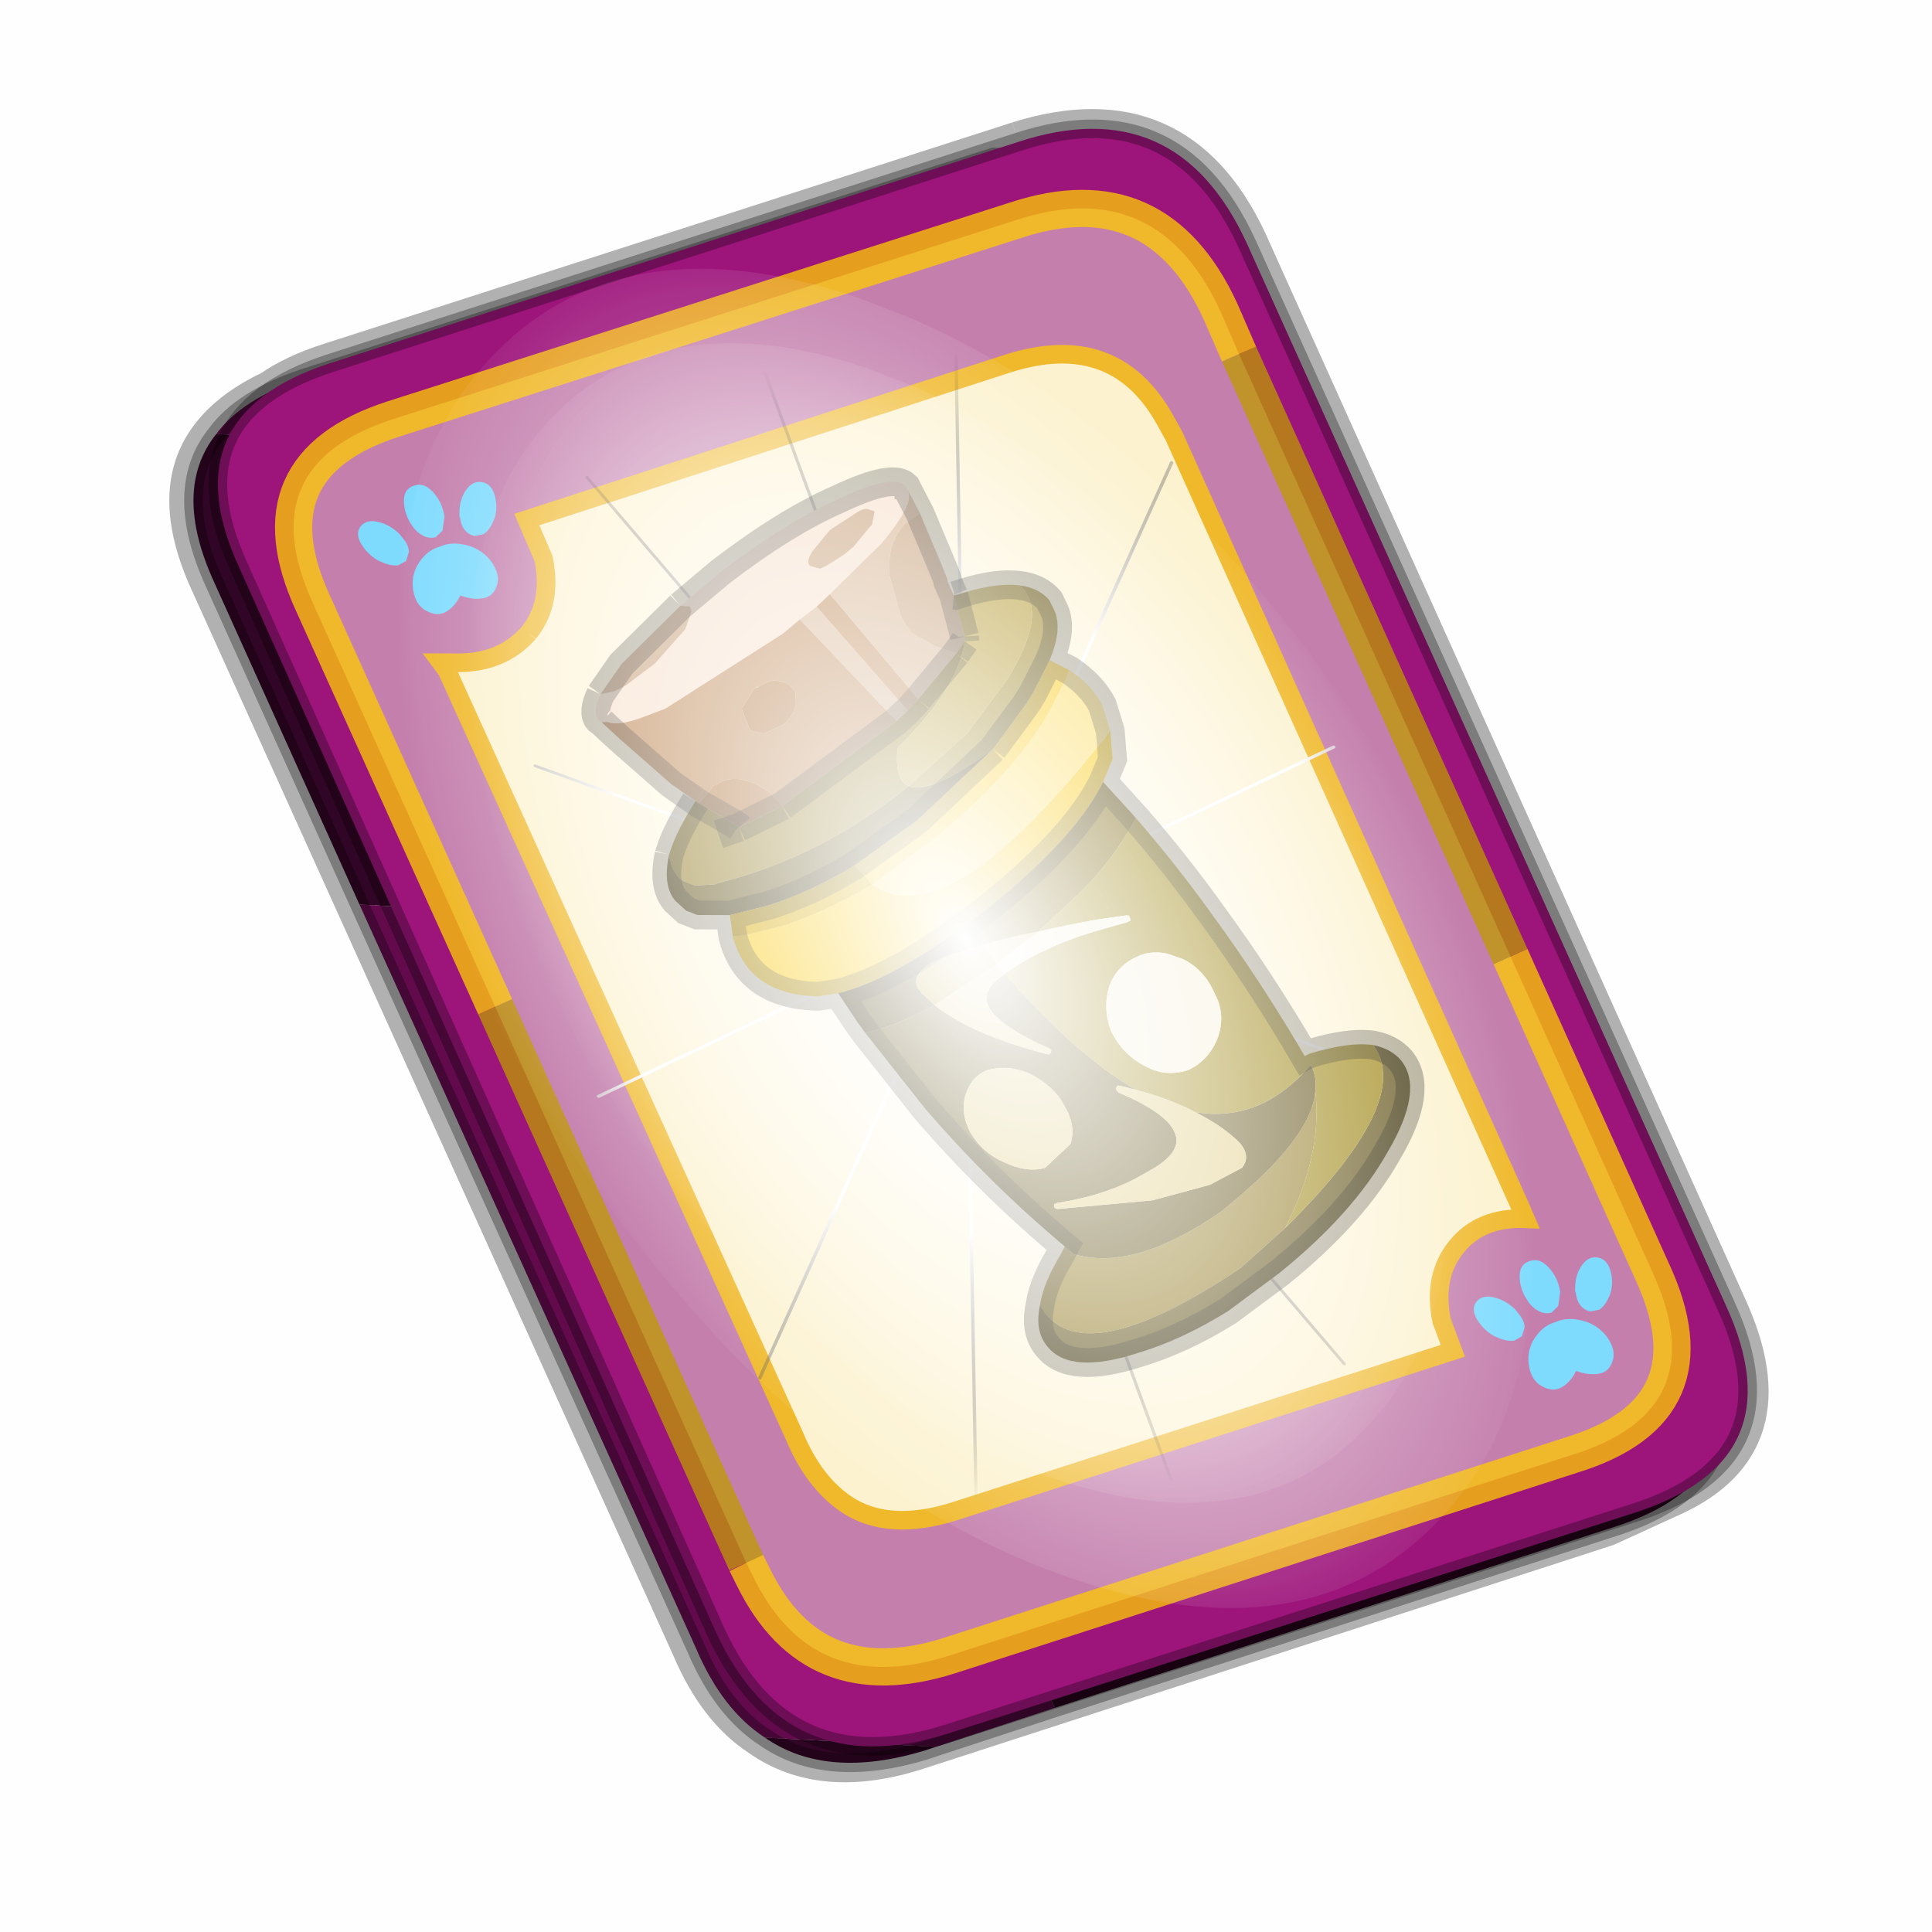 <?xml version='1.0' encoding='UTF-8'?>
<svg xmlns:xlink="http://www.w3.org/1999/xlink" xmlns="http://www.w3.org/2000/svg" version="1.1" width="60px" height="60px" viewBox="0.0 0.0 60.0 60.0"><defs><g id="c1"><path fill="#000000" fill-opacity="0.004" d="M0.0 0.0 L60.0 0.0 60.0 60.0 0.0 60.0 0.0 0.0"/></g><g id="c2"><path fill="none" stroke="#000000" stroke-width="1.0" stroke-opacity="0.302" d="M22.3 0.35 Q26.6 -1.0 28.5 3.05 L41.4 31.7 Q43.1 35.4 39.9 36.85 L38.15 37.65 19.65 43.65 Q17.05 44.5 15.35 43.3 14.2 42.55 13.5 40.9 L0.55 12.25 Q-0.6 9.75 0.6 8.25 1.15 7.55 2.2 7.05 2.85 6.6 3.8 6.3 L22.3 0.35"/><path fill="#300525" stroke="none" d="M25.55 0.9 Q26.9 1.6 27.8 3.55 L40.7 32.15 Q42.6 36.3 38.3 37.65 L23.3 42.5 13.15 21.4 4.6 20.9 0.7 12.25 Q-0.45 9.75 0.75 8.25 L29.8 9.75 25.55 0.9 M20.1 43.55 L19.8 43.65 Q17.15 44.45 15.5 43.3 L20.1 43.55"/><path fill="#630a4c" stroke="none" d="M23.3 42.5 L20.1 43.55 15.5 43.3 Q14.35 42.55 13.65 40.9 L4.6 20.9 13.15 21.4 23.3 42.5 M0.75 8.25 Q1.45 7.3 3.1 6.75 L21.65 0.8 25.55 0.9 29.8 9.75 0.75 8.25"/><path fill="none" stroke="#000000" stroke-width="0.5" stroke-opacity="0.302" d="M25.55 0.9 Q26.9 1.6 27.8 3.55 L40.7 32.15 Q42.6 36.3 38.3 37.65 L23.3 42.5 20.1 43.55 19.8 43.65 Q17.15 44.45 15.5 43.3 14.35 42.55 13.65 40.9 L4.6 20.9 0.7 12.25 Q-0.45 9.75 0.75 8.25 1.45 7.3 3.1 6.75 L21.65 0.8 25.55 0.9"/><path fill="#9d147b" stroke="none" d="M14.2 40.5 L1.35 11.8 Q-0.5 7.75 3.8 6.35 L22.3 0.4 Q26.55 -1.0 28.45 3.1 L41.35 31.7 Q43.25 35.85 38.9 37.25 L20.4 43.2 Q16.1 44.55 14.2 40.5"/><path fill="none" stroke="#000000" stroke-width="0.5" stroke-opacity="0.302" d="M14.2 40.5 L1.35 11.8 Q-0.5 7.75 3.8 6.35 L22.3 0.4 Q26.55 -1.0 28.45 3.1 L41.35 31.7 Q43.25 35.85 38.9 37.25 L20.4 43.2 Q16.1 44.55 14.2 40.5"/><path fill="#fcf2cf" stroke="none" d="M9.15 13.6 Q9.8 12.8 9.55 11.6 L9.1 10.55 22.05 6.35 Q24.9 5.45 26.25 7.85 L26.5 8.3 35.8 29.0 35.95 29.35 Q34.75 29.3 34.1 30.1 33.45 30.9 33.7 32.1 L34.0 32.9 20.65 37.2 Q18.8 37.8 17.65 37.0 16.8 36.4 16.3 35.2 L6.95 14.6 6.8 14.4 7.1 14.4 Q8.4 14.45 9.15 13.6"/><path fill="#c47fad" stroke="none" d="M8.25 23.65 L3.35 12.8 Q1.65 9.1 5.5 7.85 L22.25 2.5 Q26.05 1.25 27.75 4.95 L28.25 6.1 35.55 22.3 39.35 30.75 Q41.1 34.5 37.2 35.7 L20.45 41.1 Q16.8 42.25 15.2 39.0 L15.0 38.6 8.25 23.65 M9.15 13.6 Q8.4 14.45 7.1 14.4 L6.8 14.4 6.95 14.6 16.3 35.2 Q16.8 36.4 17.65 37.0 18.8 37.8 20.65 37.2 L34.0 32.9 33.7 32.1 Q33.45 30.9 34.1 30.1 34.75 29.3 35.95 29.35 L35.8 29.0 26.5 8.3 26.25 7.85 Q24.9 5.45 22.05 6.35 L9.1 10.55 9.55 11.6 Q9.8 12.8 9.15 13.6"/><path fill="none" stroke="#ffcc00" stroke-width="1.0" stroke-opacity="0.749" d="M8.25 23.65 L3.35 12.8 Q1.65 9.1 5.5 7.85 L22.25 2.5 Q26.05 1.25 27.75 4.95 L28.25 6.1 M35.55 22.3 L39.35 30.75 Q41.1 34.5 37.2 35.7 L20.45 41.1 Q16.8 42.25 15.2 39.0 L15.0 38.6"/><path fill="none" stroke="#bf9900" stroke-width="1.0" stroke-opacity="0.749" d="M28.25 6.1 L35.55 22.3 M15.0 38.6 L8.25 23.65"/><path fill="none" stroke="#f0b92b" stroke-width="0.5" d="M9.15 13.6 Q9.8 12.8 9.55 11.6 L9.1 10.55 22.05 6.35 Q24.9 5.45 26.25 7.85 L26.5 8.3 35.8 29.0 35.95 29.35 Q34.75 29.3 34.1 30.1 33.45 30.9 33.7 32.1 L34.0 32.9 20.65 37.2 Q18.8 37.8 17.65 37.0 16.8 36.4 16.3 35.2 L6.95 14.6 6.8 14.4 7.1 14.4 Q8.4 14.45 9.15 13.6"/></g><g id="c3"><path fill="#7fdbfe" stroke="none" d="M10.75 4.9 Q10.75 4.6 10.9 4.35 11.25 3.45 11.95 2.75 13.3 1.5 14.35 2.1 15.4 2.7 14.95 4.45 14.7 5.4 14.1 6.15 L13.75 6.5 Q13.1 7.15 12.35 7.35 L11.4 7.2 Q10.95 6.9 10.75 6.4 10.5 5.75 10.75 4.9 M7.5 5.9 Q7.0 5.85 6.6 5.5 6.05 5.0 5.8 4.15 L5.7 3.6 Q5.55 2.65 5.8 1.7 6.25 0.0 7.5 0.0 L7.6 0.0 Q8.85 0.0 9.3 1.7 9.55 2.65 9.4 3.6 L9.3 4.15 8.5 5.5 7.6 5.9 7.5 5.9 M4.35 4.9 Q4.6 5.75 4.35 6.4 L3.7 7.2 2.75 7.35 Q2.0 7.15 1.35 6.5 L1.0 6.15 Q0.4 5.4 0.15 4.45 -0.3 2.7 0.75 2.1 1.8 1.5 3.15 2.75 3.85 3.45 4.2 4.35 L4.35 4.9 M5.5 13.7 Q4.45 13.9 3.65 12.95 2.75 12.0 3.2 10.25 3.7 8.5 5.25 7.6 6.4 6.9 7.55 7.0 8.75 6.9 9.9 7.6 11.45 8.5 11.95 10.25 12.35 12.0 11.5 12.95 10.7 13.9 9.65 13.7 8.55 13.5 7.55 12.6 6.55 13.5 5.5 13.7"/></g><g id="c4"><g><use transform="matrix(1.0,0.0,0.0,1.0,0.0,0.0)" xlink:href="#c3"/></g></g><radialGradient gradientUnits="userSpaceOnUse" r="819.2" cx="0" cy="0" spreadMethod="pad" gradientTransform="matrix(0.091,0.0,0.0,0.091,0.6,3.4)" id="gradient1"><stop offset="0.0" stop-color="#ffffff"/><stop offset="1.0" stop-color="#ffffff" stop-opacity="0.0"/></radialGradient><g id="c5"><path stroke="none" fill="url(#gradient1)" d="M36.65 -54.65 Q60.05 -42.0 69.75 -17.95 80.55 8.9 68.0 34.1 55.45 59.35 26.8 68.2 -1.8 77.05 -29.7 64.3 -57.6 51.6 -68.45 24.75 -79.3 -2.05 -66.75 -27.25 L-66.7 -27.3 Q-54.1 -52.5 -25.5 -61.4 3.1 -70.2 31.0 -57.5 L36.65 -54.65"/></g><g id="c6"><g><use transform="matrix(1.0,0.0,0.0,1.0,0.0,0.0)" xlink:href="#c5"/></g></g><radialGradient gradientUnits="userSpaceOnUse" r="819.2" cx="0" cy="0" spreadMethod="pad" gradientTransform="matrix(0.209,0.0,0.0,0.177,67.15,107.2)" id="gradient2"><stop offset="0.357" stop-color="#ffffff"/><stop offset="0.671" stop-opacity="0.0"/></radialGradient><g id="c7"><path fill="none" stroke-linejoin="round" stroke-linecap="round" stroke="url(#gradient2)" stroke-width="0.5" d="M136.55 165.8 L68.6 106.0 68.4 106.0 118.25 201.5 M68.2 105.7 L68.25 105.8 68.25 105.75 68.2 105.7 0.0 45.7 M68.25 105.8 L68.3 105.85 68.3 105.8 68.25 105.75 49.95 0.05 M0.05 97.7 L68.15 105.95 68.25 105.85 68.25 105.8 M68.3 105.85 L68.25 105.85 68.3 106.0 68.3 105.85 68.3 105.8 68.35 105.8 68.3 105.8 86.6 18.35 M50.0 193.2 L68.3 106.0 68.15 105.95 18.25 151.55 M68.4 106.0 L68.3 106.0 86.55 211.5 M68.4 106.0 L68.3 105.85 M68.6 106.0 L68.35 105.8 118.25 60.15 M136.6 114.25 L68.6 106.0 M68.2 105.7 L18.25 10.05"/></g><g id="c8"><g><use transform="matrix(1.0,0.0,0.0,1.0,0.0,0.0)" xlink:href="#c7"/></g></g><g id="c9"><path fill="#f8e2cf" stroke="none" d="M1.95 3.05 L1.9 2.85 Q1.95 1.9 5.0 1.1 7.85 0.25 12.15 0.05 L14.9 0.05 14.55 0.4 14.65 0.65 15.5 1.15 17.85 1.5 19.75 1.4 20.4 1.25 21.05 0.9 Q22.0 1.35 22.0 1.85 L21.95 2.05 21.7 2.25 Q21.4 2.8 20.1 3.25 L18.95 3.65 11.75 4.6 10.6 4.6 9.5 4.65 8.55 4.6 4.75 4.3 Q2.8 3.95 2.2 3.45 L2.0 3.2 1.95 3.05 M4.05 2.85 L4.55 3.25 4.65 3.25 6.0 3.5 6.15 3.5 6.4 3.5 6.65 3.5 7.75 3.35 8.1 3.25 8.4 2.8 Q8.45 2.5 7.8 2.3 L6.45 2.05 6.3 2.05 5.1 2.2 4.7 2.25 Q4.35 2.3 4.2 2.45 L4.05 2.7 4.0 2.75 4.0 2.8 4.05 2.85"/><path fill="#d9b897" stroke="none" d="M1.95 3.05 L2.0 3.2 2.2 3.45 Q2.8 3.95 4.75 4.3 L8.55 4.6 8.55 11.75 5.5 11.2 6.1 10.2 6.6 8.85 6.5 7.95 5.55 5.85 4.95 5.15 Q4.3 4.5 3.25 4.3 L2.25 4.4 1.95 3.05 M9.5 4.65 L10.6 4.6 10.15 11.9 9.35 11.85 9.5 4.65"/><path fill="#cca884" stroke="none" d="M21.05 0.9 L20.4 1.25 19.75 1.4 17.85 1.5 15.5 1.15 14.65 0.65 14.55 0.4 14.9 0.05 19.2 0.4 21.05 0.9 M4.05 2.85 L4.0 2.8 4.0 2.75 4.05 2.7 4.2 2.45 Q4.35 2.3 4.7 2.25 L5.1 2.2 6.3 2.05 6.45 2.05 7.8 2.3 Q8.45 2.5 8.4 2.8 L8.1 3.25 7.75 3.35 6.65 3.5 6.4 3.5 6.15 3.5 6.0 3.5 4.65 3.25 4.55 3.25 4.05 2.85 M3.65 8.8 L3.45 8.1 3.35 7.9 3.15 7.3 2.25 4.4 3.25 4.3 Q4.3 4.5 4.95 5.15 L5.55 5.85 6.5 7.95 6.6 8.85 6.1 10.2 5.5 11.2 4.75 11.0 4.6 10.8 3.65 8.8"/><path fill="#c28f5f" stroke="none" d="M8.55 4.6 L9.5 4.65 9.35 11.85 8.55 11.75 8.55 4.6 M10.6 4.6 L11.75 4.6 18.95 3.65 20.1 3.25 Q21.4 2.8 21.7 2.25 L21.95 2.05 21.8 3.25 21.25 6.85 20.85 8.35 20.8 8.55 19.6 8.35 19.2 8.45 Q18.65 8.55 18.2 9.15 17.55 10.05 17.55 11.25 L17.55 11.45 10.15 11.9 10.6 4.6 M14.65 5.85 L14.55 5.85 14.55 5.9 Q14.05 5.95 13.7 6.15 13.2 6.6 13.2 7.05 L13.2 7.2 13.2 7.35 13.6 7.85 13.95 8.1 14.65 8.25 14.75 8.25 15.85 7.95 16.25 7.45 16.25 7.2 15.9 6.2 14.75 5.85 14.65 5.85"/><path fill="#9c8738" stroke="none" d="M20.85 8.35 L21.3 8.5 Q22.8 9.0 23.7 9.6 24.25 10.5 24.0 11.15 L23.7 11.7 22.9 12.3 22.65 12.4 Q17.7 14.8 11.85 14.9 12.2 14.15 11.0 13.0 6.55 12.65 4.75 11.0 L5.5 11.2 8.55 11.75 9.35 11.85 10.15 11.9 17.55 11.45 20.0 10.85 20.0 10.8 20.1 10.45 20.8 8.55 20.85 8.35 M21.05 10.45 L20.0 10.85 21.05 10.45 M21.05 38.5 L21.55 38.7 Q23.15 39.25 24.0 40.0 24.85 44.15 14.75 45.25 L11.65 45.15 Q7.7 43.5 5.85 40.7 7.55 42.45 13.3 42.35 L13.35 42.35 13.6 42.35 Q19.15 41.85 20.95 39.1 L21.05 38.5"/><path fill="#b57e4a" stroke="none" d="M20.8 8.55 L20.1 10.45 20.0 10.8 20.0 10.85 17.55 11.45 17.55 11.25 Q17.55 10.05 18.2 9.15 18.65 8.55 19.2 8.45 L19.6 8.35 20.8 8.55 M14.55 5.9 L14.65 5.85 14.75 5.85 15.9 6.2 16.25 7.2 16.25 7.45 15.85 7.95 14.75 8.25 14.65 8.25 13.95 8.1 13.6 7.85 13.2 7.35 13.2 7.2 13.2 7.05 Q13.2 6.6 13.7 6.15 14.05 5.95 14.55 5.9"/><path fill="#6f612b" stroke="none" d="M23.7 9.6 Q25.0 10.6 25.0 11.65 L24.9 12.4 24.6 12.95 23.3 14.05 21.45 14.95 Q19.3 15.85 16.65 16.25 L12.65 16.55 7.25 16.25 Q11.25 16.0 11.85 14.9 17.7 14.8 22.65 12.4 L22.9 12.3 23.7 11.7 24.0 11.15 Q24.25 10.5 23.7 9.6 M21.85 23.3 L22.0 28.3 Q21.95 33.4 21.05 38.5 L20.95 39.1 Q19.15 41.85 13.6 42.35 L13.35 42.35 13.3 42.35 Q7.55 42.45 5.85 40.7 5.3 40.2 5.15 39.5 9.1 40.15 11.35 37.5 10.7 39.0 10.6 40.25 10.6 41.15 11.35 41.3 L13.2 40.9 16.0 39.6 20.1 36.75 20.15 36.65 20.15 36.55 20.05 36.45 19.95 36.5 19.9 36.5 Q17.95 37.7 16.0 38.15 L14.95 38.35 Q13.15 38.65 12.85 37.65 12.5 36.6 13.75 34.15 L13.75 34.0 13.7 33.9 13.55 33.85 13.45 33.95 12.95 34.65 Q14.2 31.25 14.3 25.6 L15.05 25.6 Q15.85 25.7 16.05 26.35 16.3 27.45 15.05 30.05 L15.0 30.2 15.1 30.3 15.25 30.3 15.3 30.25 Q17.65 26.95 18.15 24.5 19.95 24.15 21.2 23.6 L21.85 23.3 M24.0 40.0 Q25.1 40.85 25.1 41.9 25.15 43.8 21.7 45.2 19.5 46.15 16.7 46.55 L13.4 46.75 Q8.45 46.85 5.0 45.55 1.45 44.3 1.4 42.35 1.4 41.55 2.0 40.8 2.2 44.4 11.65 45.15 L14.75 45.25 Q24.85 44.15 24.0 40.0 M16.65 30.45 Q16.1 31.75 16.35 32.85 16.55 34.1 17.4 34.6 L19.2 34.7 Q20.1 34.3 20.65 33.1 21.2 32.0 21.0 30.8 20.75 29.65 19.9 29.1 19.0 28.55 18.15 28.9 17.15 29.4 16.65 30.45"/><path fill="#f9cb17" stroke="none" d="M23.9 15.0 Q25.25 17.85 22.5 20.25 L21.6 20.8 Q19.05 22.05 14.25 22.35 L13.45 22.4 Q7.15 22.65 3.95 21.25 L2.8 20.65 1.95 19.45 Q15.4 22.3 16.6 17.6 19.25 17.15 21.45 16.3 L23.3 15.4 23.9 15.0"/><path fill="#d8ad05" stroke="none" d="M16.65 16.25 Q19.3 15.85 21.45 14.95 L23.3 14.05 23.9 15.0 23.3 15.4 21.45 16.3 Q19.25 17.15 16.6 17.6 L16.65 16.25"/><path fill="#5b5024" stroke="none" d="M21.6 20.8 L21.8 22.6 21.85 23.3 21.2 23.6 Q19.95 24.15 18.15 24.5 L18.25 23.7 Q18.35 22.8 17.6 22.7 16.95 22.55 15.7 23.1 L15.05 23.35 14.25 23.7 14.25 22.35 Q19.05 22.05 21.6 20.8"/><path fill="#c1a846" stroke="none" d="M14.25 23.7 L15.05 23.35 15.7 23.1 Q16.95 22.55 17.6 22.7 18.35 22.8 18.25 23.7 L18.15 24.5 14.3 24.95 14.25 23.7"/><path fill="#bfa74c" stroke="none" d="M0.7 10.6 L0.9 10.4 Q1.8 9.55 3.6 8.85 L3.65 8.8 4.6 10.8 4.75 11.0 Q6.55 12.65 11.0 13.0 12.2 14.15 11.85 14.9 L7.7 14.75 4.35 13.95 Q0.35 12.65 0.7 10.6"/><path fill="#a8933e" stroke="none" d="M11.85 14.9 Q11.25 16.0 7.25 16.25 L4.35 15.55 3.75 15.35 2.0 14.6 Q0.45 13.8 0.15 12.8 L0.0 12.2 Q0.0 11.35 0.7 10.6 0.35 12.65 4.35 13.95 L7.7 14.75 11.85 14.9"/><path fill="#fce072" stroke="none" d="M1.95 19.45 L1.4 18.15 Q1.15 17.0 1.55 15.65 L2.0 15.9 3.75 16.65 4.35 16.85 Q7.85 17.95 12.65 17.85 L16.6 17.6 Q15.4 22.3 1.95 19.45"/><path fill="#fad030" stroke="none" d="M7.25 16.25 L12.65 16.55 16.65 16.25 16.6 17.6 12.65 17.85 Q7.85 17.95 4.35 16.85 L3.75 16.65 2.0 15.9 1.55 15.65 2.0 14.6 3.75 15.35 4.35 15.55 7.25 16.25"/><path fill="#887322" stroke="none" d="M3.85 23.8 L3.9 22.4 3.95 21.25 Q7.15 22.65 13.45 22.4 L14.25 22.35 14.25 23.7 Q13.05 24.2 11.55 25.05 L8.7 24.9 Q6.3 24.75 3.85 23.8"/><path fill="#a69129" stroke="none" d="M2.0 40.8 Q2.85 39.85 4.85 39.0 L5.1 38.95 Q4.35 34.6 4.05 30.25 3.8 27.05 3.85 23.8 6.3 24.75 8.7 24.9 L11.55 25.05 Q10.25 25.7 8.7 26.6 L7.5 27.35 7.4 27.45 7.45 27.6 7.5 27.7 7.7 27.65 8.7 27.2 Q11.25 26.0 13.75 25.65 L14.3 25.6 Q14.2 31.25 12.95 34.65 11.9 36.15 11.35 37.5 9.1 40.15 5.15 39.5 5.3 40.2 5.85 40.7 7.7 43.5 11.65 45.15 2.2 44.4 2.0 40.8 M8.7 29.3 L8.3 29.4 Q7.6 29.65 7.15 30.25 L6.7 31.0 Q6.2 32.15 6.6 33.45 6.85 34.65 7.95 35.3 9.05 35.9 10.2 35.6 11.35 35.15 11.8 34.0 12.3 32.8 12.0 31.5 11.6 30.3 10.55 29.6 9.65 29.1 8.7 29.3 M5.15 39.5 L5.1 38.95 5.15 39.5"/><path fill="#f7f1dd" stroke="none" d="M14.3 25.6 L13.75 25.65 Q11.25 26.0 8.7 27.2 L7.7 27.65 7.5 27.7 7.45 27.6 7.4 27.45 7.5 27.35 8.7 26.6 Q10.25 25.7 11.55 25.05 L13.45 24.95 14.3 24.95 14.3 25.6 M8.7 29.3 Q9.65 29.1 10.55 29.6 11.6 30.3 12.0 31.5 12.3 32.8 11.8 34.0 11.35 35.15 10.2 35.6 9.05 35.9 7.95 35.3 6.85 34.65 6.6 33.45 6.2 32.15 6.7 31.0 L7.15 30.25 Q7.6 29.65 8.3 29.4 L8.7 29.3"/><path fill="#e3d293" stroke="none" d="M14.25 23.7 L14.3 24.95 13.45 24.95 11.55 25.05 Q13.05 24.2 14.25 23.7"/><path fill="#e2d08b" stroke="none" d="M14.3 24.95 L18.15 24.5 Q17.65 26.95 15.3 30.25 L15.25 30.3 15.1 30.3 15.0 30.2 15.05 30.05 Q16.3 27.45 16.05 26.35 15.85 25.7 15.05 25.6 L14.3 25.6 14.3 24.95 M12.95 34.65 L13.45 33.95 13.55 33.85 13.7 33.9 13.75 34.0 13.75 34.15 Q12.5 36.6 12.85 37.65 13.15 38.65 14.95 38.35 L16.0 38.15 Q17.95 37.7 19.9 36.5 L19.95 36.5 20.05 36.45 20.15 36.55 20.15 36.65 20.1 36.75 16.0 39.6 13.2 40.9 11.35 41.3 Q10.6 41.15 10.6 40.25 10.7 39.0 11.35 37.5 11.9 36.15 12.95 34.65 M16.65 30.45 Q17.15 29.4 18.15 28.9 19.0 28.55 19.9 29.1 20.75 29.65 21.0 30.8 21.2 32.0 20.65 33.1 20.1 34.3 19.2 34.7 L17.4 34.6 Q16.55 34.1 16.35 32.85 16.1 31.75 16.65 30.45"/><path fill="none" stroke="#000000" stroke-width="1.5" stroke-opacity="0.298" d="M14.9 0.05 L12.15 0.05 Q7.85 0.25 5.0 1.1 1.95 1.9 1.9 2.85 L1.95 3.05 2.0 3.2 2.2 3.45 M21.7 2.25 L21.95 2.05 22.0 1.85 Q22.0 1.35 21.05 0.9 M14.9 0.05 L19.2 0.4 21.05 0.9 M20.85 8.35 L21.25 6.85 21.8 3.25 21.95 2.05 M20.85 8.35 L20.8 8.55 20.1 10.45 20.0 10.8 20.0 10.85 M3.65 8.8 L3.45 8.1 3.35 7.9 3.15 7.3 2.25 4.4 1.95 3.05 M4.6 10.8 L3.65 8.8"/><path fill="none" stroke="#000000" stroke-width="1.5" stroke-opacity="0.302" d="M23.7 9.6 Q22.8 9.0 21.3 8.5 L20.85 8.35 M20.0 10.85 L21.05 10.45 M17.55 11.45 L20.0 10.85 M23.3 14.05 L24.6 12.95 24.9 12.4 25.0 11.65 Q25.0 10.6 23.7 9.6 M7.25 16.25 L12.65 16.55 16.65 16.25 Q19.3 15.85 21.45 14.95 L23.3 14.05 23.9 15.0 Q25.25 17.85 22.5 20.25 L21.6 20.8 21.8 22.6 21.85 23.3 22.0 28.3 Q21.95 33.4 21.05 38.5 L21.55 38.7 Q23.15 39.25 24.0 40.0 25.1 40.85 25.1 41.9 25.15 43.8 21.7 45.2 19.5 46.15 16.7 46.55 L13.4 46.75 Q8.45 46.85 5.0 45.55 1.45 44.3 1.4 42.35 1.4 41.55 2.0 40.8 2.85 39.85 4.85 39.0 L5.1 38.95 Q4.35 34.6 4.05 30.25 3.8 27.05 3.85 23.8 L3.9 22.4 3.95 21.25 2.8 20.65 1.95 19.45 1.4 18.15 Q1.15 17.0 1.55 15.65 L2.0 14.6 Q0.45 13.8 0.15 12.8 L0.0 12.2 Q0.0 11.35 0.7 10.6 L0.9 10.4 Q1.8 9.55 3.6 8.85 L3.65 8.8 M8.55 11.75 L9.35 11.85 10.15 11.9 17.55 11.45 M4.75 11.0 L4.6 10.8 M5.5 11.2 L8.55 11.75 M4.75 11.0 L5.5 11.2 M2.0 14.6 L3.75 15.35 4.35 15.55 7.25 16.25 M14.25 22.35 L13.45 22.4 Q7.15 22.65 3.95 21.25 M20.95 39.1 L21.05 38.5 M5.1 38.95 L5.15 39.5 M14.25 22.35 Q19.05 22.05 21.6 20.8"/></g><g id="c10"><g><use transform="matrix(1.0,0.0,0.0,1.0,0.0,0.0)" xlink:href="#c9"/></g></g><g id="c11"><g><use transform="matrix(1.0,0.0,0.0,1.0,0.0,0.0)" xlink:href="#c2"/></g><g><use transform="matrix(0.239,-0.087,0.1,0.234,34.25,31.15)" xlink:href="#c4"/></g><g><use transform="matrix(0.239,-0.087,0.1,0.234,4.25,10.3)" xlink:href="#c4"/></g><g><use transform="matrix(0.141,-0.038,0.111,0.226,20.25,20.65)" filter="url(#filter8)" xlink:href="#c6"/></g><g><use transform="matrix(-0.155,0.051,0.084,0.147,22.6,2.3)" filter="url(#filter9)" xlink:href="#c8"/></g><g><use transform="matrix(-0.395,0.332,0.332,0.395,19.1,7.9)" xlink:href="#c10"/></g><g><use transform="matrix(0.163,-0.044,0.129,0.261,20.35,20.95)" filter="url(#filter11)" xlink:href="#c6"/></g></g><filter id="filter8"><feColorMatrix in="SourceGraphic" type="matrix" values="0.0 0.0 0.0 0.0 0.797 0.0 0.0 0.0 0.0 0.598 0.0 0.0 0.0 0.0 0.199 0.0 0.0 0.0 1.0 0.0" result="cxform"/><feComposite operator="in" in2="SourceGraphic" result="color-xform"/></filter><filter id="filter9"><feColorMatrix in="SourceGraphic" type="matrix" values="0.0 0.0 0.0 0.0 0.996 0.0 0.0 0.0 0.0 0.996 0.0 0.0 0.0 0.0 0.996 0.0 0.0 0.0 1.0 0.0" result="cxform"/><feComposite operator="in" in2="SourceGraphic" result="color-xform"/></filter><filter id="filter11"><feColorMatrix in="SourceGraphic" type="matrix" values="1.0 0.0 0.0 0.0 0.0 0.0 1.0 0.0 0.0 0.0 0.0 0.0 1.0 0.0 0.0 0.0 0.0 0.0 0.23 0.0" result="cxform"/><feComposite operator="in" in2="SourceGraphic" result="color-xform"/></filter></defs><g><g><use transform="matrix(1.0,0.0,0.0,1.0,0.0,0.0)" xlink:href="#c1"/></g><g><use transform="matrix(1.155,0.0,0.0,1.155,5.85,3.95)" xlink:href="#c11"/></g></g></svg>